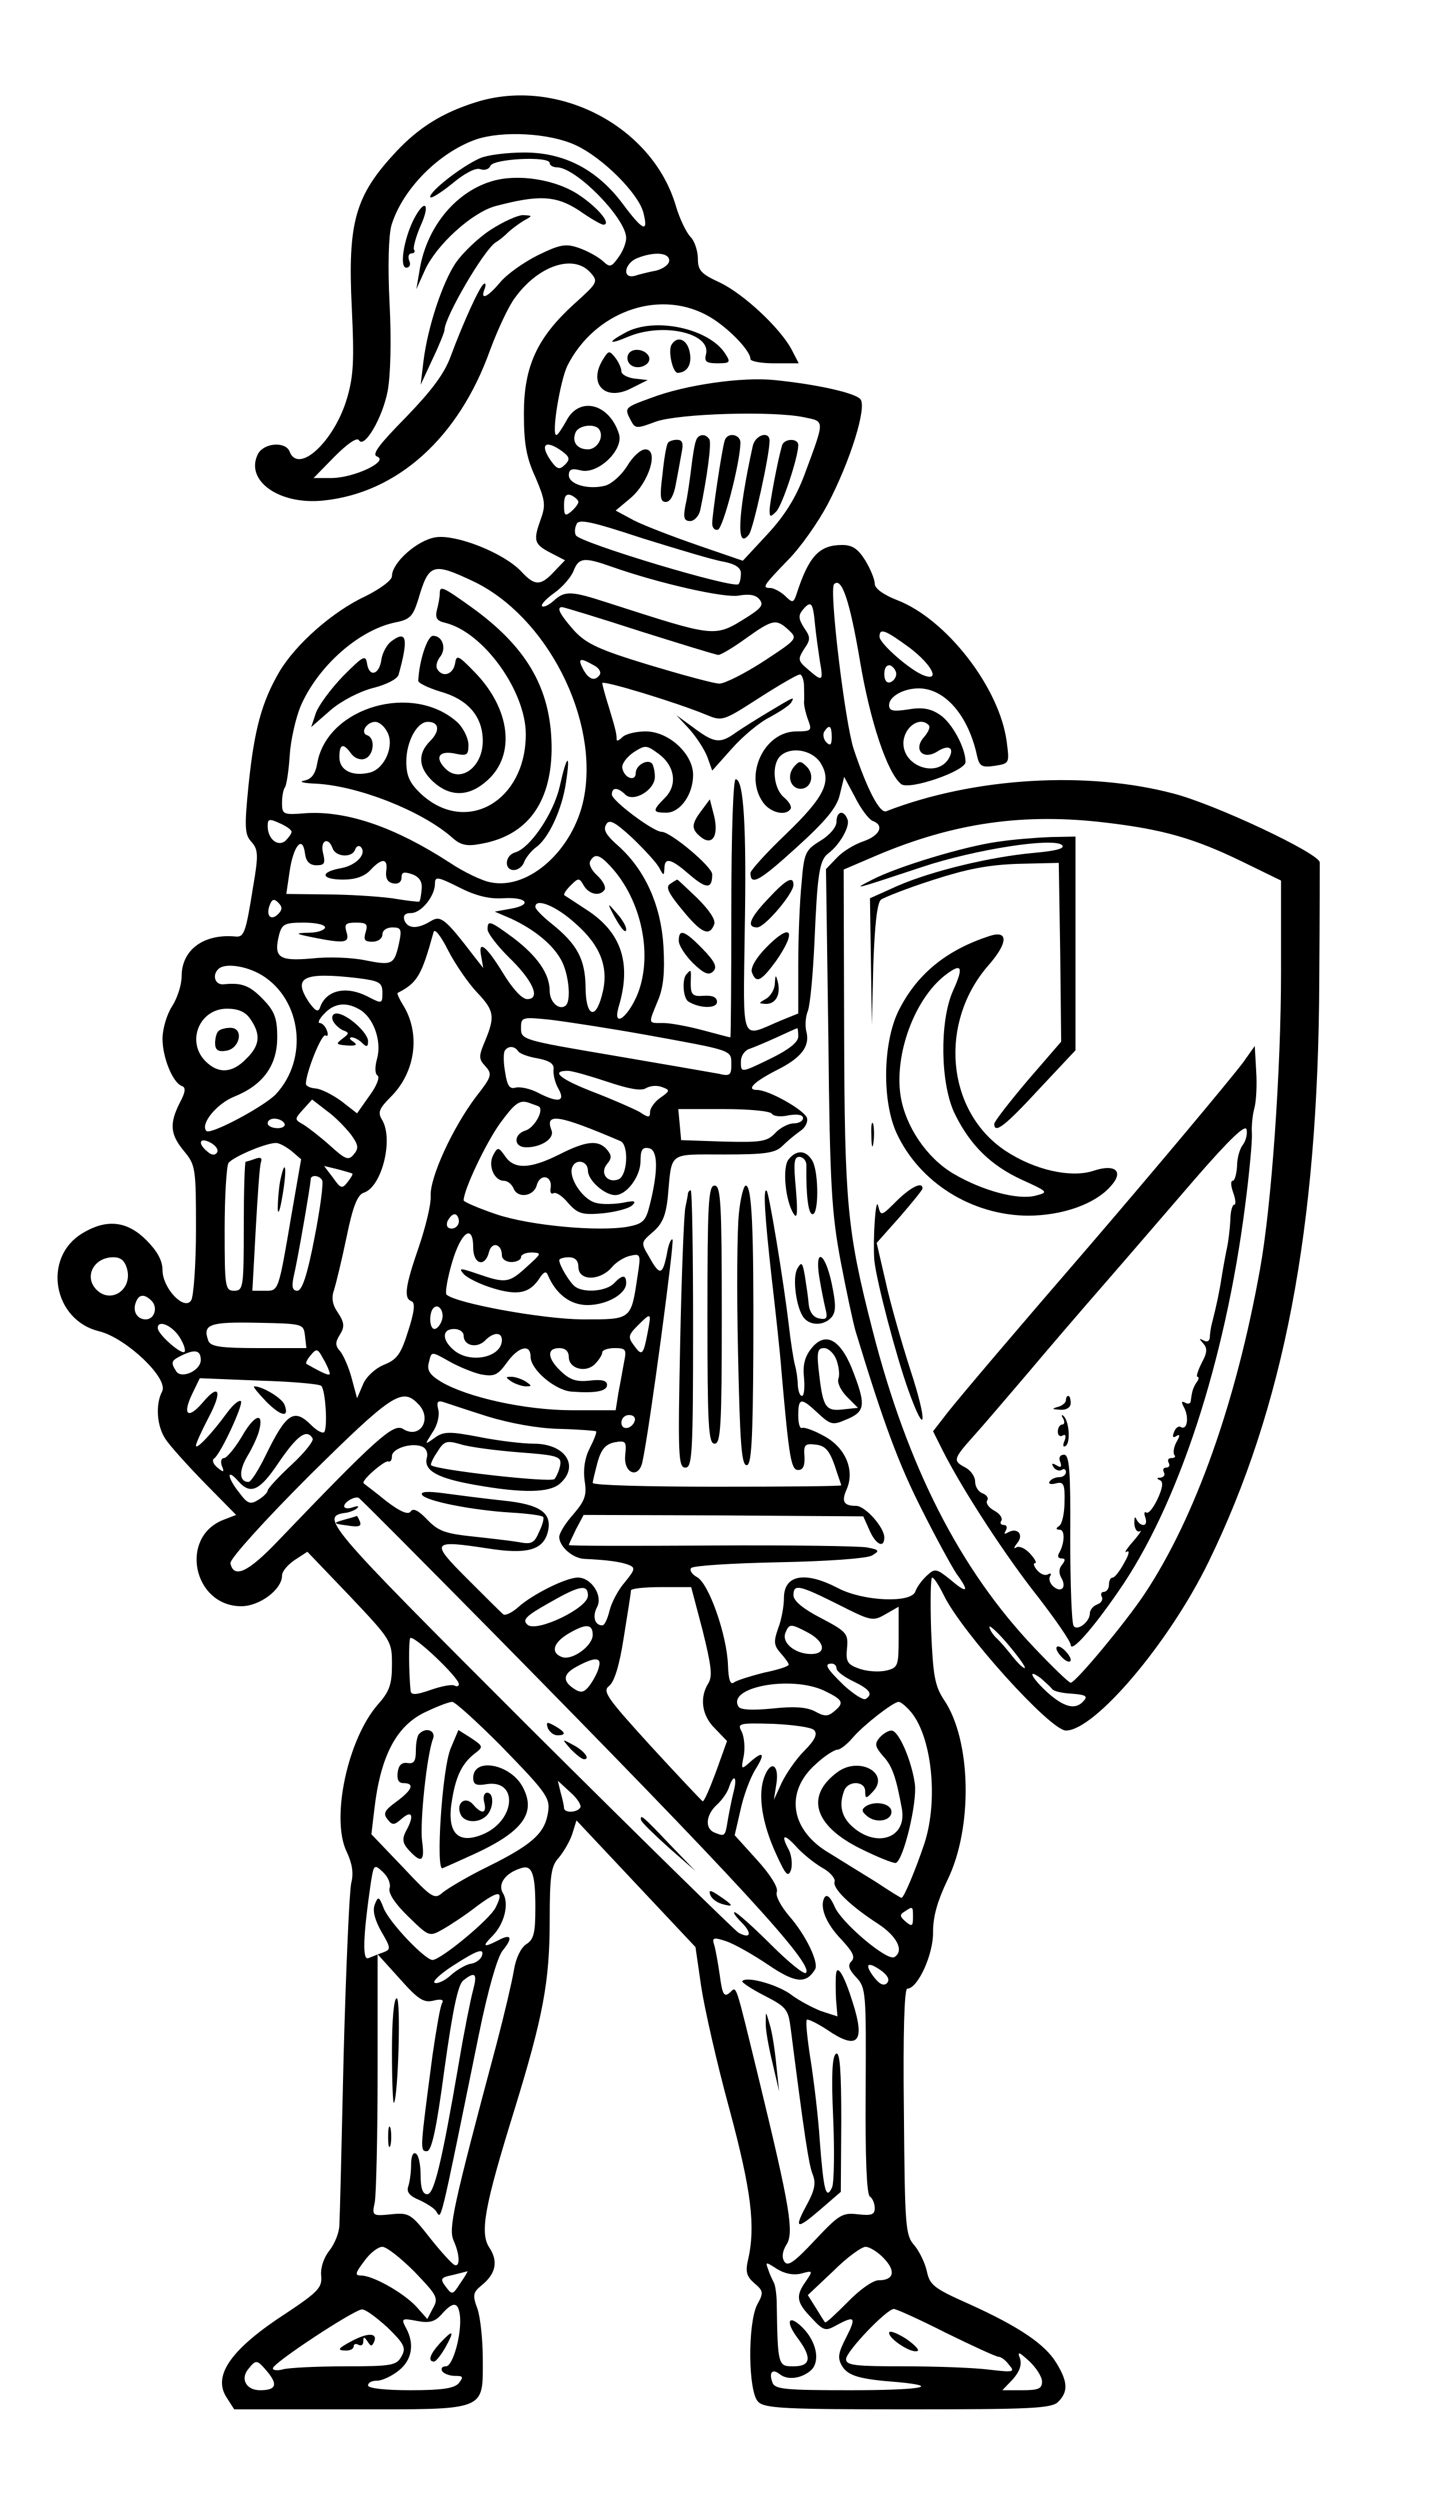 <?xml version="1.0" standalone="no"?>
<!DOCTYPE svg PUBLIC "-//W3C//DTD SVG 20010904//EN"
 "http://www.w3.org/TR/2001/REC-SVG-20010904/DTD/svg10.dtd">
<svg version="1.0" xmlns="http://www.w3.org/2000/svg"
 width="300pt" height="523pt" viewBox="0 0 300 523"
 preserveAspectRatio="xMidYMid meet">
<g transform="translate(0,523) scale(0.1,-0.1)"
fill="#000000" stroke="none">
<path d="M995 5016 c-70 -22 -119 -53 -166 -103 -86 -92 -102 -147 -93 -328 5
-106 4 -141 -10 -188 -26 -89 -101 -160 -120 -112 -8 22 -53 19 -66 -4 -29
-56 44 -108 137 -98 155 16 283 132 348 314 16 43 39 93 53 111 49 67 122 91
157 52 17 -19 16 -21 -34 -66 -77 -70 -105 -130 -105 -229 0 -62 5 -92 24
-133 20 -47 22 -58 12 -86 -17 -47 -15 -54 19 -72 l31 -16 -23 -24 c-28 -30
-40 -30 -68 0 -36 39 -137 79 -180 72 -38 -6 -91 -53 -91 -81 0 -9 -25 -27
-55 -42 -69 -32 -147 -101 -181 -159 -36 -62 -52 -119 -64 -236 -9 -89 -8
-104 6 -119 14 -16 15 -27 4 -91 -16 -100 -19 -109 -38 -107 -66 6 -112 -28
-112 -83 0 -18 -9 -46 -20 -63 -11 -17 -20 -47 -20 -68 0 -40 22 -93 41 -99 8
-3 7 -13 -5 -35 -22 -44 -20 -66 9 -101 24 -29 25 -35 25 -163 0 -74 -5 -141
-10 -149 -14 -23 -60 25 -60 63 0 20 -11 40 -34 63 -40 40 -83 45 -134 14 -84
-51 -61 -182 36 -205 56 -14 146 -99 131 -126 -14 -27 -11 -72 7 -99 9 -14 46
-55 82 -92 l66 -67 -26 -10 c-94 -36 -64 -181 37 -181 38 0 85 35 85 64 0 9
12 23 27 33 l26 17 89 -93 c87 -92 88 -94 88 -143 0 -41 -5 -56 -29 -83 -64
-73 -99 -239 -66 -308 12 -25 15 -46 10 -65 -4 -15 -11 -175 -16 -357 -4 -181
-8 -343 -9 -359 0 -16 -10 -40 -21 -54 -12 -15 -19 -37 -17 -53 2 -24 -6 -33
-72 -77 -116 -75 -156 -131 -126 -177 l16 -25 244 0 c288 0 276 -5 276 107 0
38 -5 85 -11 103 -11 29 -9 35 8 49 30 24 36 50 17 79 -21 31 -10 88 52 288
60 195 74 268 74 397 0 94 3 114 19 131 10 12 23 34 28 49 l9 29 124 -132 125
-133 12 -83 c7 -46 33 -161 59 -256 46 -171 55 -246 39 -315 -6 -25 -3 -35 13
-49 19 -16 20 -20 6 -45 -20 -40 -19 -182 2 -203 13 -14 56 -16 314 -16 258 0
301 2 314 16 21 21 20 42 -4 81 -24 40 -80 77 -184 124 -72 32 -81 39 -87 68
-4 18 -16 42 -26 54 -19 21 -20 39 -22 280 -2 165 1 257 7 257 22 0 55 72 54
119 0 32 9 64 30 108 54 110 50 293 -7 377 -19 29 -23 49 -27 145 -2 61 -1
111 2 111 4 0 14 -16 24 -36 36 -76 223 -284 256 -284 60 0 215 182 298 352
158 324 230 698 232 1218 1 129 1 240 1 246 -1 19 -220 122 -306 144 -181 48
-418 34 -601 -37 -13 -5 -39 43 -68 130 -18 54 -52 335 -41 345 16 16 33 -36
54 -160 21 -126 57 -234 86 -258 16 -14 135 27 135 46 0 30 -29 83 -54 99 -19
13 -37 16 -66 11 -32 -5 -40 -3 -40 9 0 18 30 35 62 35 55 0 104 -57 122 -141
5 -22 10 -25 37 -21 31 5 31 5 25 51 -15 113 -127 257 -230 296 -28 11 -46 24
-46 34 0 9 -9 31 -20 49 -15 24 -27 32 -48 32 -48 0 -70 -23 -96 -104 -6 -17
-8 -18 -24 -2 -10 9 -24 16 -30 16 -19 0 -15 5 36 58 27 27 64 80 84 118 47
90 82 202 68 219 -11 13 -90 31 -180 40 -67 7 -186 -10 -257 -37 -58 -21 -57
-21 -43 -48 9 -17 12 -17 52 -2 48 17 246 23 311 9 43 -9 43 -4 0 -120 -18
-48 -41 -85 -77 -124 l-52 -56 -93 32 c-52 18 -112 41 -134 52 l-39 21 31 26
c39 33 60 102 31 102 -10 0 -27 -16 -38 -35 -12 -19 -32 -37 -46 -41 -36 -9
-76 3 -76 22 0 12 6 15 25 10 36 -9 90 43 80 76 -20 64 -83 80 -110 28 -9 -16
-18 -30 -21 -30 -11 0 8 114 23 145 56 111 187 160 289 107 40 -20 94 -74 94
-93 0 -5 23 -9 50 -9 l51 0 -15 29 c-24 45 -100 116 -150 140 -39 18 -46 25
-46 50 0 16 -7 37 -15 45 -9 9 -23 38 -31 65 -49 168 -249 271 -419 217z m210
-90 c56 -26 131 -101 141 -141 11 -43 -1 -38 -42 17 -54 73 -123 109 -207 109
-35 0 -77 -5 -93 -12 -38 -17 -104 -68 -104 -81 0 -5 20 7 45 27 27 23 51 35
60 31 9 -3 18 0 21 7 5 15 124 21 124 6 0 -5 7 -9 15 -9 40 0 145 -107 145
-148 0 -10 -7 -28 -16 -40 -15 -21 -18 -22 -33 -8 -10 9 -32 21 -49 27 -28 10
-40 8 -87 -15 -30 -15 -65 -40 -79 -57 -27 -32 -42 -38 -32 -13 3 8 2 13 -2
10 -9 -6 -43 -81 -69 -151 -13 -36 -39 -71 -93 -127 -58 -59 -73 -79 -61 -83
25 -10 -47 -44 -94 -45 l-39 0 44 45 c27 27 47 41 51 34 11 -18 49 46 60 103
6 31 8 106 4 183 -4 79 -2 143 4 164 23 75 98 151 176 179 55 19 155 14 210
-12z m195 -241 c0 -8 -12 -17 -27 -21 -16 -3 -36 -8 -45 -11 -27 -7 -22 26 5
37 35 14 67 12 67 -5z m-146 -354 c10 -16 -5 -41 -24 -41 -23 0 -34 16 -26 35
6 16 42 20 50 6z m-78 -45 c16 -12 17 -17 6 -28 -11 -11 -16 -10 -28 6 -26 36
-14 48 22 22z m34 -106 c0 -4 -7 -13 -15 -20 -13 -11 -15 -8 -15 13 0 19 4 25
15 21 8 -4 15 -10 15 -14z m304 -125 c25 -5 36 -13 36 -24 0 -10 -2 -20 -5
-23 -11 -10 -330 86 -340 102 -3 4 -3 15 1 23 4 12 29 7 138 -29 74 -23 150
-46 170 -49z m-233 -11 c100 -35 234 -65 264 -60 22 4 36 2 44 -8 9 -11 4 -18
-26 -37 -69 -43 -64 -43 -291 30 -77 25 -90 26 -114 4 -10 -9 -21 -14 -24 -11
-3 3 9 16 26 28 17 12 35 33 40 46 11 28 22 29 81 8z m-293 -29 c156 -73 267
-291 233 -457 -22 -106 -114 -189 -193 -174 -19 3 -58 22 -88 42 -114 74 -214
108 -299 103 -49 -4 -51 -3 -51 22 0 14 3 28 6 32 3 3 8 33 10 66 2 33 13 80
23 104 36 83 121 159 198 175 31 6 37 13 48 48 22 75 30 78 113 39z m717 -91
c2 -21 7 -55 10 -76 8 -44 6 -45 -25 -18 -21 18 -21 21 -8 42 14 20 14 25 0
45 -12 19 -12 26 -2 38 17 20 21 14 25 -31z m-367 -14 c86 -27 160 -50 165
-50 5 0 32 16 58 35 56 40 63 41 89 17 19 -18 18 -19 -52 -65 -40 -26 -82 -47
-93 -47 -11 0 -77 18 -147 39 -105 32 -131 44 -157 72 -29 33 -38 49 -25 49 3
0 76 -22 162 -50z m565 -35 c46 -35 65 -71 30 -58 -28 10 -93 67 -93 81 0 19
11 15 63 -23z m-662 -36 c11 -5 17 -14 14 -20 -10 -15 -23 -11 -35 11 -12 23
-7 25 21 9z m634 -19 c0 -7 -6 -15 -12 -17 -8 -3 -13 4 -13 17 0 13 5 20 13
18 6 -3 12 -11 12 -18z m-193 -22 c0 -13 1 -29 0 -37 0 -8 4 -25 9 -38 8 -21
6 -23 -25 -23 -67 0 -110 -91 -70 -148 15 -22 48 -30 58 -14 3 5 -4 16 -15 25
-21 19 -25 67 -7 85 21 21 66 14 84 -13 25 -39 10 -71 -72 -150 -41 -39 -74
-76 -74 -81 0 -28 19 -17 95 52 63 57 86 85 92 112 l9 37 23 -43 c12 -24 28
-45 36 -49 26 -9 16 -31 -19 -43 -18 -6 -43 -21 -55 -34 l-23 -24 5 -354 c3
-310 7 -367 26 -468 12 -63 26 -128 31 -145 58 -191 90 -277 137 -370 30 -60
64 -122 74 -137 28 -38 23 -43 -12 -13 -30 24 -33 25 -50 9 -10 -9 -21 -24
-24 -33 -8 -25 -109 -21 -162 7 -69 36 -113 28 -113 -21 0 -17 -5 -45 -12 -63
-10 -28 -9 -36 5 -52 9 -10 17 -21 17 -24 0 -4 -23 -11 -52 -17 -28 -7 -56
-16 -62 -20 -8 -7 -12 5 -13 35 -2 63 -40 172 -65 185 -11 6 -16 15 -12 19 5
5 88 10 184 12 103 2 183 8 194 14 17 10 16 12 -10 17 -16 3 -163 5 -327 4
-163 -1 -297 -1 -297 1 0 2 7 16 15 33 l16 30 292 -1 293 -2 13 -29 c13 -30
31 -39 31 -15 0 21 -40 66 -59 66 -26 0 -31 9 -20 34 18 40 -2 88 -47 112 -21
12 -42 19 -46 17 -5 -2 -8 10 -8 26 0 38 6 38 41 5 26 -24 31 -26 58 -14 40
16 43 29 18 95 -26 72 -59 92 -89 55 -14 -17 -19 -35 -16 -62 2 -21 0 -38 -4
-38 -5 0 -8 10 -9 23 0 12 -3 31 -6 42 -3 11 -9 49 -13 85 -11 92 -41 274 -46
279 -8 8 -4 -53 10 -179 8 -69 18 -159 21 -200 16 -182 20 -205 35 -205 10 0
14 9 13 28 -2 25 1 28 24 25 19 -2 28 -12 39 -43 7 -22 14 -41 14 -42 0 -2
-117 -3 -260 -3 -143 0 -260 3 -260 8 0 4 5 23 10 43 8 28 17 38 36 42 23 4
25 2 22 -27 -4 -38 28 -51 36 -14 15 69 67 460 63 465 -3 3 -9 -11 -12 -31 -9
-44 -15 -45 -37 -5 -18 30 -17 30 8 52 20 17 27 35 31 72 9 97 -1 90 117 90
87 0 108 3 123 18 10 10 27 24 37 31 11 7 17 20 14 28 -7 17 -80 58 -104 58
-24 0 -7 17 42 42 50 25 69 49 61 80 -3 11 -2 31 3 43 5 13 11 79 14 147 6
139 10 169 29 183 24 18 46 57 40 71 -8 21 -23 17 -23 -5 0 -11 -14 -28 -34
-40 -31 -19 -34 -25 -39 -88 -4 -38 -7 -114 -7 -170 l0 -103 -37 -15 c-85 -36
-78 -53 -75 187 4 218 -2 318 -19 318 -5 0 -9 -111 -9 -270 0 -148 -1 -270 -2
-270 -2 0 -28 7 -58 15 -30 8 -67 15 -82 15 -33 0 -32 -3 -12 46 12 28 15 59
12 114 -5 87 -39 161 -95 211 -24 21 -32 33 -25 44 6 12 17 7 54 -27 25 -24
51 -52 57 -63 9 -17 10 -18 11 -2 0 25 14 21 53 -13 35 -30 47 -30 47 1 0 16
-87 89 -106 89 -17 0 -104 65 -104 78 0 15 12 16 28 0 17 -17 62 9 62 37 0 12
-3 24 -6 28 -10 10 -34 -4 -34 -20 0 -19 -24 -11 -28 10 -2 9 9 23 23 33 25
16 27 16 53 -3 34 -25 40 -65 13 -92 -27 -27 -26 -31 3 -31 29 0 56 38 56 79
0 44 -51 91 -99 91 -20 0 -42 -5 -49 -12 -7 -7 -12 -9 -12 -5 0 12 -2 21 -16
67 -8 25 -14 48 -14 51 0 7 157 -41 217 -66 34 -14 35 -14 111 35 42 27 80 49
85 49 4 1 8 -9 9 -21z m261 -85 c4 -3 -1 -15 -10 -25 -23 -26 -2 -49 28 -30
25 16 37 7 23 -16 -25 -39 -94 -15 -94 33 0 33 34 58 53 38z m-203 -25 c0 -16
-3 -19 -11 -11 -6 6 -8 16 -5 22 11 17 16 13 16 -11z m-1130 -198 c0 -4 -6
-12 -13 -19 -16 -13 -37 4 -37 31 0 15 3 16 25 6 14 -6 25 -14 25 -18z m1705
19 c117 -14 182 -32 283 -81 l82 -40 0 -192 c0 -204 -20 -490 -44 -621 -50
-279 -136 -521 -242 -680 -40 -60 -144 -185 -154 -185 -4 0 -38 33 -76 73
-156 164 -266 380 -339 666 -53 207 -58 263 -59 624 l-1 338 70 30 c161 68
307 89 480 68z m-1653 -89 c17 0 19 4 14 25 -7 27 11 36 20 10 7 -18 41 -20
47 -2 2 6 7 9 11 6 15 -14 -8 -39 -40 -45 -46 -8 -43 -24 4 -24 26 0 45 7 57
20 24 26 37 25 33 -2 -2 -15 3 -24 15 -26 10 -2 17 3 17 12 0 12 5 13 23 7 15
-6 21 -16 19 -32 -1 -12 -3 -24 -5 -25 -1 -1 -27 2 -57 7 -30 4 -92 8 -138 8
l-83 1 7 48 c8 53 27 76 32 37 2 -17 10 -25 24 -25z m615 -2 c67 -72 90 -191
55 -272 -21 -47 -50 -66 -38 -23 28 92 6 157 -67 204 -23 15 -44 29 -46 30 -3
2 3 11 13 21 16 16 18 16 27 0 11 -19 34 -24 44 -9 3 6 -4 19 -16 30 -12 11
-18 24 -14 30 9 16 19 14 42 -11z m-224 -67 c50 3 62 -14 15 -22 l-33 -6 35
-15 c49 -23 88 -55 105 -88 15 -29 20 -82 9 -93 -13 -12 -34 6 -34 30 0 36
-26 73 -76 111 -49 36 -54 38 -54 18 0 -8 20 -34 44 -58 51 -49 68 -88 39 -88
-11 0 -31 22 -51 55 -35 57 -53 71 -45 33 l4 -23 -18 23 c-62 81 -71 88 -92
75 -28 -17 -48 -16 -55 2 -3 10 1 15 14 15 21 0 50 35 50 62 0 15 6 14 50 -8
35 -18 64 -25 93 -23z m-471 -33 c-15 -15 -26 -4 -18 18 5 13 9 15 18 6 9 -9
9 -15 0 -24z m621 -19 c55 -48 72 -95 56 -152 -14 -53 -34 -42 -34 20 -1 57
-18 88 -70 130 -19 15 -35 31 -35 36 0 19 42 3 83 -34z m-523 -9 c0 -5 -15
-11 -32 -11 -32 -1 -32 -2 7 -10 66 -13 77 -12 70 11 -5 17 -2 20 20 20 22 0
25 -3 20 -20 -5 -16 -2 -20 14 -20 12 0 21 7 21 15 0 9 9 15 21 15 18 0 20 -4
14 -32 -10 -46 -14 -48 -70 -37 -27 6 -78 8 -113 4 -69 -6 -80 2 -68 50 6 22
12 25 51 25 25 0 45 -4 45 -10z m318 -136 c36 -38 38 -50 17 -101 -14 -33 -14
-38 1 -54 14 -16 13 -21 -20 -63 -49 -65 -97 -169 -95 -208 1 -18 -11 -66 -25
-107 -28 -81 -32 -107 -15 -113 8 -3 6 -22 -7 -62 -15 -48 -23 -60 -51 -71
-19 -8 -38 -26 -44 -42 l-12 -28 -11 41 c-6 23 -17 48 -24 57 -11 12 -11 19
-1 35 10 16 10 25 -4 46 -12 17 -14 32 -8 48 4 13 16 62 26 110 13 64 23 89
36 93 38 12 63 113 38 153 -9 15 -6 23 19 48 52 52 62 133 25 192 -8 13 -13
24 -11 25 41 21 50 36 75 127 2 9 15 -7 31 -39 15 -29 42 -68 60 -87z m-450
36 c83 -51 98 -175 29 -249 -25 -26 -136 -85 -145 -77 -14 14 21 57 58 72 60
24 90 65 90 124 0 39 -5 54 -29 79 -28 29 -44 36 -83 32 -18 -2 -25 19 -11 32
13 13 58 7 91 -13z m200 -6 c46 -6 52 -9 52 -31 0 -23 -1 -23 -30 -8 -46 24
-89 14 -101 -24 -4 -9 -10 -5 -23 13 -34 52 -12 63 102 50z m3 -65 c30 -16 48
-66 38 -103 -5 -18 -5 -32 1 -36 5 -3 -2 -22 -17 -42 l-26 -37 -32 25 c-19 14
-43 26 -54 27 -12 1 -21 5 -21 10 0 23 33 106 41 101 5 -3 6 2 3 10 -3 9 -10
16 -15 16 -5 0 -1 9 9 19 20 22 45 26 73 10z m-227 -21 c22 -32 20 -55 -9 -83
-29 -30 -58 -32 -85 -5 -41 41 -13 110 45 110 24 0 39 -7 49 -22z m829 -33
c181 -33 177 -31 177 -62 0 -22 -3 -25 -27 -19 -16 3 -115 20 -220 38 -189 32
-193 33 -193 57 0 23 1 24 60 18 34 -4 125 -18 203 -32z m317 -3 c0 -12 -19
-27 -55 -45 -66 -32 -65 -32 -65 -7 0 11 8 23 18 26 9 3 35 14 57 24 22 10 41
19 43 19 1 1 2 -7 2 -17z m-586 -31 c3 -5 22 -12 41 -15 26 -5 35 -12 33 -24
-1 -9 3 -27 10 -39 16 -28 0 -31 -44 -8 -16 8 -36 12 -45 10 -12 -4 -18 3 -22
31 -4 21 -4 41 -1 46 7 11 21 10 28 -1z m187 -64 c45 -15 71 -20 81 -13 9 5
23 6 33 2 17 -6 17 -8 -3 -22 -12 -8 -22 -22 -22 -30 0 -12 -3 -13 -22 0 -13
7 -56 26 -95 41 -70 27 -93 45 -55 45 9 0 47 -11 83 -23z m-537 -110 c16 -22
17 -29 6 -42 -11 -13 -17 -11 -50 19 -20 18 -46 38 -56 44 -18 10 -18 11 0 31
l19 21 31 -24 c17 -12 39 -35 50 -49z m394 58 c10 -9 -11 -45 -29 -50 -25 -8
-25 -35 2 -35 31 0 59 18 53 35 -15 38 13 34 144 -22 18 -8 15 -72 -4 -80 -23
-9 -40 13 -24 32 10 12 10 18 0 30 -18 21 -43 19 -100 -10 -60 -30 -94 -32
-113 -4 -14 20 -16 20 -25 3 -12 -22 2 -54 22 -54 8 0 16 -7 20 -15 8 -23 43
-18 49 6 7 25 33 20 29 -6 -2 -9 1 -14 6 -11 5 3 19 -6 31 -21 20 -22 29 -25
73 -21 27 3 54 10 61 17 9 9 4 10 -20 5 -18 -3 -44 -4 -57 0 -27 7 -57 52 -49
74 7 19 33 14 33 -7 0 -20 35 -51 57 -51 24 0 53 39 53 71 0 24 4 30 18 27 19
-4 19 -49 1 -120 -8 -32 -14 -38 -45 -44 -61 -11 -205 2 -276 26 -38 13 -68
26 -68 29 0 22 46 119 76 161 30 41 40 49 58 44 11 -4 23 -8 24 -9z m487 -15
c3 -5 19 -7 35 -3 19 3 30 1 30 -6 0 -6 -9 -11 -20 -11 -10 0 -28 -9 -38 -20
-17 -18 -29 -20 -108 -18 l-89 3 -3 33 -3 32 95 0 c52 0 98 -4 101 -10z
m-1020 -20 c3 -5 -3 -10 -14 -10 -12 0 -21 5 -21 10 0 6 6 10 14 10 8 0 18 -4
21 -10z m-141 -61 c-4 -6 -11 -6 -20 2 -21 17 -17 31 6 19 11 -6 18 -15 14
-21z m155 4 l21 -18 -20 -115 c-28 -165 -27 -160 -56 -160 l-26 0 7 128 c4 70
8 133 11 141 3 9 -1 11 -12 7 -8 -3 -18 -6 -20 -6 -2 0 -4 -61 -4 -135 0 -128
-1 -135 -20 -135 -19 0 -20 7 -20 128 0 70 4 133 8 139 8 12 75 41 98 42 7 1
21 -7 33 -16z m128 -48 c2 -1 -3 -9 -10 -18 -11 -14 -14 -14 -30 9 l-19 25 29
-7 c15 -4 29 -8 30 -9z m-63 -14 c3 -5 -4 -59 -16 -120 -15 -78 -26 -111 -36
-111 -10 0 -12 8 -8 28 9 37 36 195 36 205 0 10 18 9 24 -2z m286 -86 c0 -8
-7 -15 -15 -15 -9 0 -12 6 -9 15 4 8 10 15 15 15 5 0 9 -7 9 -15z m30 -55 c0
-35 25 -42 33 -9 6 23 27 17 27 -7 0 -8 9 -14 20 -14 11 0 20 5 20 10 0 6 10
10 23 10 21 -1 20 -2 -11 -30 -37 -34 -44 -35 -102 -15 -38 13 -41 13 -30 0 7
-8 35 -22 62 -30 53 -16 77 -10 98 23 8 12 13 13 16 5 17 -40 47 -63 83 -63
40 0 81 23 81 46 0 18 -8 18 -26 -1 -16 -16 -61 -20 -80 -7 -11 7 -34 45 -34
56 0 3 9 6 20 6 13 0 20 -7 20 -20 0 -30 45 -30 70 -1 8 10 25 21 38 24 22 5
23 4 16 -41 -14 -94 -12 -92 -116 -92 -86 1 -265 34 -284 52 -3 4 2 34 12 68
19 64 44 81 44 30z m-724 -45 c11 -43 -34 -73 -64 -43 -27 27 -6 68 35 68 16
0 24 -7 29 -25z m51 -66 c14 -14 6 -39 -12 -39 -18 0 -28 17 -21 35 6 18 18
19 33 4z m607 -42 c-3 -9 -10 -17 -15 -17 -11 0 -12 34 -2 44 11 11 24 -9 17
-27z m431 -24 c-9 -48 -12 -51 -29 -27 -12 16 -12 21 7 40 30 30 30 29 22 -13z
m-717 -7 l3 -26 -99 0 c-80 0 -101 3 -106 15 -13 35 2 40 102 38 96 -2 97 -2
100 -27z m-263 -2 c9 -14 14 -28 11 -32 -7 -6 -56 37 -56 50 0 18 29 6 45 -18z
m595 2 c0 -21 27 -27 44 -11 18 19 36 19 36 2 0 -37 -68 -51 -102 -20 -24 21
-23 43 2 43 11 0 20 -6 20 -14z m-550 -51 c0 -22 -40 -40 -51 -24 -13 20 -11
23 14 35 26 12 37 9 37 -11z m270 -28 c0 -6 -12 -1 -49 20 -2 2 2 10 9 18 12
15 15 14 26 -7 8 -13 13 -26 14 -31z m420 35 c0 -27 51 -70 85 -73 52 -4 75 1
75 14 0 9 -11 12 -36 9 -27 -3 -41 1 -60 19 -29 27 -31 49 -4 49 13 0 20 -7
20 -19 0 -24 36 -34 55 -14 8 8 15 19 15 24 0 5 12 9 26 9 23 0 25 -3 20 -27
-3 -16 -8 -45 -12 -65 l-6 -38 -91 0 c-98 0 -220 27 -275 60 -23 14 -29 24
-25 39 6 25 4 25 45 2 18 -10 47 -22 64 -26 28 -5 35 -2 54 24 24 34 50 41 50
13z m640 -7 c5 -14 7 -31 4 -39 -3 -8 5 -25 18 -38 l23 -23 -29 -3 c-38 -5
-44 3 -52 71 -6 49 -4 57 10 57 9 0 21 -11 26 -25z m-1078 -54 c9 -8 14 -89 6
-97 -4 -3 -16 4 -27 15 -36 36 -52 25 -95 -63 -15 -31 -31 -56 -36 -56 -19 0
-21 22 -3 53 11 18 22 42 25 54 11 41 -10 34 -36 -12 -15 -25 -32 -45 -37 -45
-6 0 -8 -7 -5 -16 6 -14 4 -15 -9 -4 -9 7 -12 16 -7 19 14 10 62 114 56 120
-4 3 -16 -7 -28 -23 -32 -44 -66 -80 -66 -70 0 5 12 31 26 58 30 56 23 74 -12
32 -31 -36 -43 -26 -22 18 l16 33 124 -5 c68 -2 126 -7 130 -11z m202 -37 c32
-31 5 -76 -31 -53 -20 12 -55 -19 -262 -235 -62 -65 -92 -79 -99 -46 -1 9 69
87 165 183 172 170 194 185 227 151z m146 -27 c46 -14 104 -25 150 -26 41 -1
76 -4 77 -5 2 -2 -4 -17 -13 -35 -11 -21 -14 -45 -11 -68 5 -30 1 -42 -23 -70
-17 -19 -30 -40 -30 -48 0 -20 28 -45 53 -46 46 -2 75 -6 91 -12 16 -6 15 -10
-7 -37 -14 -16 -28 -43 -32 -60 -4 -16 -10 -30 -15 -30 -16 0 -21 19 -11 38
13 24 -12 62 -40 62 -25 0 -97 -36 -126 -63 -13 -11 -26 -17 -30 -14 -5 4 -39
38 -76 75 -77 77 -75 81 43 63 82 -13 116 -4 126 34 10 40 -15 58 -93 66 -38
4 -92 11 -122 15 -36 5 -52 4 -48 -3 8 -13 104 -32 185 -37 35 -2 66 -6 68 -9
3 -2 -1 -17 -8 -31 -10 -24 -16 -27 -42 -22 -17 3 -61 8 -98 12 -56 6 -71 11
-94 35 -19 20 -30 25 -35 17 -5 -7 -21 -1 -51 22 -23 19 -45 35 -47 37 -7 5
43 48 51 46 5 -2 8 3 8 11 0 16 41 29 63 20 8 -3 13 -13 10 -23 -7 -27 21 -43
100 -57 101 -18 157 -17 179 3 41 37 10 83 -55 83 -23 0 -74 6 -114 14 -63 12
-75 12 -94 -2 -21 -15 -21 -15 -4 12 10 14 15 35 12 47 -4 16 -2 20 11 16 9
-3 51 -17 92 -30z m308 -9 c-6 -18 -28 -21 -28 -4 0 9 7 16 16 16 9 0 14 -5
12 -12z m-674 -37 c3 -5 -17 -30 -44 -55 -28 -26 -50 -50 -50 -54 0 -4 -9 -13
-19 -19 -17 -11 -23 -9 -40 14 -26 32 -28 54 -2 24 25 -28 44 -20 83 38 40 59
60 73 72 52z m431 -29 c83 -6 90 -9 87 -27 -2 -11 -8 -24 -12 -29 -8 -8 -248
19 -258 29 -2 2 4 15 13 28 14 23 20 24 48 16 18 -6 73 -13 122 -17z m-49
-382 c509 -517 668 -690 650 -707 -4 -4 -37 23 -74 60 -37 37 -71 67 -75 67
-4 0 2 -9 14 -21 23 -23 20 -36 -6 -22 -8 5 -206 199 -439 431 -433 433 -439
440 -379 448 8 2 18 6 21 10 4 4 -1 4 -10 1 -10 -4 -18 -2 -18 2 0 9 21 21 30
18 3 -1 131 -130 286 -287z m194 82 c0 -26 -107 -77 -126 -61 -12 10 -5 18 43
45 66 38 83 41 83 16z m240 -73 c18 -73 21 -95 12 -110 -19 -30 -14 -68 14
-95 l25 -26 -23 -64 c-13 -35 -25 -63 -28 -62 -3 2 -52 54 -109 116 -91 100
-101 114 -87 125 11 8 22 43 31 102 8 50 15 93 15 98 0 4 28 7 63 7 l63 0 24
-91z m283 55 c69 -35 73 -36 99 -21 l28 16 0 -64 c0 -61 -1 -64 -28 -70 -16
-3 -41 -1 -56 5 -23 8 -27 15 -24 42 3 31 -1 35 -54 63 -37 19 -58 36 -58 48
0 24 11 22 93 -19z m-513 -64 c0 -23 -44 -55 -65 -46 -23 9 -18 29 13 48 37
22 52 22 52 -2z m450 5 c36 -19 40 -45 7 -45 -33 0 -62 23 -54 44 8 20 11 20
47 1z m454 -74 c-2 -2 -13 8 -25 23 -11 14 -27 33 -35 40 -8 8 -14 18 -14 23
0 4 18 -12 39 -37 21 -25 37 -47 35 -49z m-1184 -34 c0 -4 -4 -6 -9 -3 -5 3
-27 -1 -50 -9 -31 -11 -41 -11 -42 -2 -4 40 -4 103 -1 110 5 10 102 -82 102
-96z m293 36 c-2 -10 -11 -27 -19 -38 -11 -15 -18 -17 -31 -9 -27 17 -26 32 4
48 37 20 52 20 46 -1z m497 -3 c0 -6 16 -18 35 -27 35 -17 42 -27 26 -37 -5
-3 -25 10 -45 28 -37 36 -43 46 -26 46 6 0 10 -5 10 -10z m451 -43 c3 -5 22
-9 42 -10 27 -2 33 -5 25 -14 -17 -21 -41 -15 -76 16 -34 31 -45 53 -14 30 9
-8 20 -18 23 -22z m-476 -4 c39 -19 42 -25 20 -43 -13 -11 -20 -11 -40 0 -17
9 -44 11 -89 6 -42 -4 -67 -3 -71 4 -25 41 111 66 180 33z m-679 -113 c103
-106 107 -112 99 -149 -8 -38 -36 -62 -125 -106 -41 -20 -83 -45 -94 -54 -17
-15 -22 -12 -83 53 l-66 69 6 51 c13 114 47 178 110 206 23 11 47 20 53 20 6
0 51 -41 100 -90z m857 72 c46 -50 61 -186 31 -278 -18 -54 -43 -114 -48 -114
-2 0 -26 15 -53 33 -28 17 -71 44 -97 60 -83 48 -95 129 -29 187 18 17 39 30
45 30 6 0 20 11 32 25 22 26 85 75 96 75 4 0 14 -8 23 -18z m-200 -41 c8 -8 2
-21 -20 -43 -18 -18 -39 -49 -48 -68 l-16 -35 5 32 c7 41 -11 53 -25 16 -14
-37 -5 -97 25 -162 20 -44 25 -49 31 -32 3 11 1 29 -4 40 -18 33 -12 37 14 9
13 -15 38 -35 55 -45 17 -9 28 -23 26 -29 -5 -14 33 -51 92 -89 39 -26 54 -56
33 -69 -15 -9 -112 73 -125 106 -9 20 -16 26 -21 19 -11 -19 2 -54 36 -89 23
-25 29 -36 20 -45 -8 -8 -5 -17 10 -33 21 -22 21 -32 20 -238 -1 -139 2 -217
9 -221 5 -3 10 -14 10 -24 0 -14 -7 -16 -35 -13 -33 4 -40 -1 -90 -54 -43 -46
-57 -56 -64 -45 -6 9 -4 22 4 35 17 25 7 81 -56 341 -53 217 -47 200 -63 186
-11 -9 -15 -3 -20 36 -4 27 -9 56 -12 65 -5 15 -1 16 26 7 17 -6 56 -28 87
-49 56 -38 79 -41 98 -10 9 14 -19 72 -54 112 -17 20 -29 42 -26 50 4 9 -13
36 -41 67 l-47 52 12 52 c6 29 20 67 31 85 22 35 17 41 -12 15 -17 -15 -18
-15 -12 14 3 17 1 39 -4 50 -10 18 -7 19 65 17 42 -2 80 -7 86 -13z m-168
-128 c-4 -16 -9 -41 -12 -58 -6 -37 -6 -37 -27 -29 -22 8 -20 37 4 59 11 10
22 26 25 36 10 30 18 22 10 -8z m-321 -34 c-6 -11 -34 -12 -34 -1 0 4 -3 18
-7 32 l-6 25 26 -24 c15 -13 24 -28 21 -32z m-399 -169 c-3 -10 11 -32 39 -59
43 -42 44 -43 72 -27 16 9 48 30 71 48 47 35 58 34 40 -2 -12 -25 -114 -109
-132 -110 -16 0 -93 81 -103 110 -9 23 -11 24 -18 6 -5 -13 0 -32 14 -57 20
-34 20 -37 4 -43 -9 -3 -23 -9 -31 -12 -13 -6 -12 42 5 159 6 37 7 38 25 21
11 -10 17 -25 14 -34z m305 -40 c0 -53 -3 -67 -19 -77 -11 -7 -22 -29 -26 -55
-4 -24 -20 -92 -36 -153 -92 -344 -101 -387 -90 -412 13 -29 14 -56 2 -51 -5
2 -28 27 -51 56 -40 51 -44 54 -82 50 -39 -4 -40 -3 -34 25 3 16 6 140 6 274
l0 245 47 -52 c38 -43 50 -50 70 -45 16 4 22 2 18 -5 -4 -6 -12 -54 -20 -108
-26 -198 -27 -202 -12 -202 10 0 20 45 37 173 17 122 28 175 39 184 25 20 30
15 21 -19 -5 -18 -19 -87 -30 -153 -36 -210 -52 -275 -66 -275 -10 0 -14 13
-14 39 0 22 -4 43 -10 46 -6 4 -10 -6 -10 -24 0 -16 -3 -36 -6 -45 -4 -11 3
-20 23 -28 15 -7 31 -17 35 -23 12 -17 5 -47 90 370 19 93 38 159 49 174 23
28 19 37 -9 22 -31 -16 -34 -13 -12 9 25 25 36 68 22 90 -11 19 5 42 38 52 23
8 30 -11 30 -82z m790 -21 c0 -18 -2 -20 -15 -9 -13 11 -13 15 -3 21 18 12 18
12 18 -12z m-902 -81 c-3 -7 -13 -15 -24 -16 -10 -2 -29 -13 -41 -24 -12 -11
-27 -18 -33 -16 -7 2 10 18 36 35 54 35 68 39 62 21z m838 -32 c12 -10 16 -18
9 -25 -7 -6 -16 -1 -28 15 -20 27 -11 32 19 10z m-979 -628 c47 -49 51 -55 39
-76 l-12 -23 -24 27 c-28 29 -90 64 -115 64 -13 0 -12 5 7 30 12 17 29 30 38
30 9 0 39 -24 67 -52z m982 28 c26 -27 21 -46 -11 -46 -12 0 -40 -20 -65 -46
-25 -25 -45 -44 -47 -42 -1 1 -10 15 -19 30 l-17 27 53 50 c28 28 59 51 68 51
8 0 26 -11 38 -24z m-173 -32 c25 7 25 6 10 -16 -22 -31 -20 -44 12 -77 25
-27 29 -28 52 -15 39 21 42 17 20 -26 -17 -33 -18 -43 -8 -60 13 -20 36 -27
116 -33 96 -9 45 -17 -100 -17 -135 0 -157 2 -162 16 -8 22 0 30 16 17 17 -13
47 -8 66 10 18 19 10 59 -19 88 -29 29 -37 14 -11 -21 31 -41 29 -60 -8 -60
-32 0 -33 1 -35 130 0 19 -3 40 -6 45 -3 6 -9 18 -12 28 -6 16 -5 16 18 1 16
-10 34 -14 51 -10z m-713 -20 c-16 -25 -17 -25 -30 -8 -13 17 -11 20 14 25 15
4 29 7 31 8 1 0 -5 -11 -15 -25z m-1 -66 c5 -37 -14 -108 -29 -108 -8 0 -11
-4 -8 -10 3 -5 15 -10 27 -10 17 0 18 -2 8 -15 -9 -11 -35 -15 -101 -15 -53 0
-89 4 -89 10 0 6 8 10 19 10 10 0 30 9 45 21 28 22 34 56 15 90 -10 19 -8 20
23 14 26 -5 38 -2 52 14 24 27 34 26 38 -1z m-151 -27 c35 -34 39 -43 29 -60
-10 -19 -20 -21 -118 -21 -59 0 -117 -3 -129 -6 -13 -4 -23 -2 -22 2 0 11 169
122 186 123 7 1 31 -17 54 -38z m1168 -11 c55 -27 105 -50 110 -50 5 0 15 -7
22 -17 13 -15 10 -16 -41 -10 -30 4 -110 7 -177 7 -104 0 -123 2 -123 15 0 16
85 105 100 105 5 0 54 -22 109 -50z m201 -102 c0 -15 -8 -18 -42 -18 l-41 0
22 23 c14 16 19 30 15 43 -6 16 -3 15 19 -5 15 -14 27 -33 27 -43z m-1620 20
c22 -27 17 -38 -16 -38 -29 0 -42 24 -24 45 16 20 18 19 40 -7z"/>
<path d="M1026 4850 c-76 -24 -136 -99 -149 -190 l-6 -35 18 40 c24 53 99 121
148 134 91 24 126 22 174 -9 24 -17 47 -30 51 -30 18 0 -9 34 -49 61 -49 34
-132 47 -187 29z"/>
<path d="M866 4772 c-21 -41 -31 -102 -16 -102 7 0 10 7 6 15 -3 8 -1 15 5 15
6 0 8 4 5 8 -2 4 4 27 14 50 21 46 9 58 -14 14z"/>
<path d="M1026 4749 c-26 -17 -58 -48 -72 -68 -28 -41 -59 -134 -68 -206 l-6
-50 25 54 c14 29 25 57 25 61 0 26 82 167 107 183 7 4 18 13 25 20 7 7 22 18
33 25 20 11 20 11 -1 12 -11 0 -42 -14 -68 -31z"/>
<path d="M920 3988 c0 -7 -3 -23 -6 -34 -4 -17 0 -23 18 -27 80 -20 168 -143
168 -233 0 -141 -126 -212 -220 -124 -23 22 -30 37 -30 67 0 41 22 83 45 83
24 0 26 -19 5 -40 -27 -27 -25 -56 6 -85 36 -33 76 -32 114 3 59 53 48 149
-27 226 -35 36 -38 37 -41 18 -4 -23 -26 -30 -37 -12 -4 6 -1 17 5 25 15 18 6
45 -14 45 -12 0 -29 -52 -31 -94 0 -5 21 -15 47 -23 57 -16 88 -52 88 -103 0
-55 -47 -89 -78 -58 -23 23 -14 38 18 32 27 -6 30 -4 30 18 0 13 -10 34 -22
46 -92 85 -272 34 -294 -83 -4 -24 -12 -35 -28 -38 -11 -2 -3 -5 19 -6 91 -3
228 -57 292 -114 17 -15 30 -18 60 -12 95 17 145 84 147 195 1 123 -47 211
-161 295 -68 49 -73 51 -73 33z m-110 -289 c16 -28 -5 -77 -36 -85 -36 -9 -64
4 -64 32 0 28 8 31 25 7 7 -9 19 -14 29 -10 18 7 22 43 4 49 -15 5 -1 28 17
28 8 0 19 -9 25 -21z"/>
<path d="M818 3888 c-9 -7 -18 -24 -20 -37 -4 -32 -25 -39 -30 -10 -3 20 -7
18 -50 -25 -26 -27 -51 -61 -57 -77 l-10 -30 40 35 c23 20 62 40 90 47 28 7
51 19 53 28 21 76 17 94 -16 69z"/>
<path d="M1171 3585 c-13 -57 -62 -129 -93 -138 -22 -6 -24 -37 -3 -37 9 0 19
8 22 18 4 9 15 23 25 30 26 19 54 79 62 135 10 64 2 60 -13 -8z"/>
<path d="M1610 3742 c-25 -15 -57 -35 -70 -44 -33 -24 -45 -23 -88 9 l-37 27
27 -29 c15 -17 32 -43 38 -59 l10 -28 41 46 c23 26 59 56 80 66 20 11 40 24
44 30 8 14 7 13 -45 -18z"/>
<path d="M1661 3626 c-16 -19 -7 -46 14 -46 22 0 30 29 13 46 -13 13 -16 13
-27 0z"/>
<path d="M1468 3535 c-22 -29 -22 -39 -3 -55 25 -21 39 1 29 43 l-9 35 -17
-23z"/>
<path d="M1402 3381 c-10 -6 -4 -19 25 -54 40 -49 57 -57 67 -31 4 9 -9 29
-35 55 -22 21 -41 39 -42 39 -1 0 -8 -4 -15 -9z"/>
<path d="M1607 3350 c-39 -41 -46 -60 -23 -60 16 0 76 71 76 89 0 20 -16 11
-53 -29z"/>
<path d="M1420 3262 c0 -10 14 -31 30 -47 23 -22 33 -26 42 -17 9 9 4 20 -22
47 -38 39 -50 43 -50 17z"/>
<path d="M1601 3246 c-21 -22 -31 -41 -28 -50 9 -24 19 -19 50 23 46 66 32 83
-22 27z"/>
<path d="M1437 3193 c-11 -10 -8 -51 3 -58 24 -15 60 -15 60 -1 0 10 -9 14
-27 13 -24 -2 -28 2 -28 26 1 30 1 30 -8 20z"/>
<path d="M1621 3173 c0 -12 -9 -27 -18 -32 -17 -10 -17 -10 0 -11 20 0 31 20
24 47 -4 15 -5 14 -6 -4z"/>
<path d="M1650 2805 c-14 -16 -7 -89 11 -115 7 -11 8 5 4 53 -5 54 -4 67 7 67
8 0 15 -8 15 -17 -1 -64 4 -103 13 -103 13 0 13 86 0 111 -13 23 -33 25 -50 4z"/>
<path d="M1480 2480 c0 -233 2 -270 15 -270 13 0 15 37 15 270 0 233 -2 270
-15 270 -13 0 -15 -37 -15 -270z"/>
<path d="M1546 2693 c-4 -32 -5 -164 -2 -293 4 -186 7 -235 18 -235 10 0 13
48 14 240 1 259 -3 345 -16 345 -4 0 -11 -26 -14 -57z"/>
<path d="M1439 2733 c0 -5 -3 -17 -5 -28 -3 -11 -8 -138 -11 -282 -5 -240 -4
-263 11 -263 14 0 16 28 16 290 0 160 -2 290 -5 290 -3 0 -5 -3 -6 -7z"/>
<path d="M1714 2558 c4 -24 10 -54 13 -66 5 -20 2 -23 -13 -20 -12 2 -20 13
-22 28 -1 14 -5 41 -8 60 -5 29 -7 32 -16 16 -11 -19 -2 -84 14 -103 14 -17
43 -16 58 2 9 11 9 27 0 70 -14 66 -36 77 -26 13z"/>
<path d="M2086 3469 c-70 -10 -206 -51 -261 -79 -45 -23 -39 -21 103 26 110
37 277 63 294 46 7 -7 -14 -12 -58 -16 -91 -8 -215 -38 -286 -69 l-58 -26 2
-133 2 -133 3 127 c3 84 8 129 16 136 7 5 55 24 108 41 71 23 116 32 180 34
l84 2 3 -187 2 -187 -70 -81 c-38 -45 -70 -86 -70 -91 0 -22 23 -4 94 73 l76
81 0 224 0 223 -52 -1 c-29 -1 -79 -5 -112 -10z"/>
<path d="M2070 3272 c-92 -30 -153 -81 -191 -158 -32 -67 -34 -188 -3 -255 48
-103 157 -171 274 -172 72 0 141 24 174 62 28 31 9 47 -36 32 -48 -16 -125 2
-185 42 -124 83 -140 269 -34 389 40 46 41 73 1 60z m-76 -114 c-29 -64 -27
-197 4 -259 32 -65 75 -107 140 -137 55 -25 56 -26 29 -33 -37 -10 -111 10
-171 45 -57 33 -102 100 -112 164 -13 87 29 201 92 251 36 28 41 20 18 -31z"/>
<path d="M2601 3008 c-27 -36 -187 -227 -321 -383 -165 -191 -265 -309 -297
-349 l-31 -40 20 -40 c43 -85 134 -224 200 -307 37 -48 68 -93 68 -100 1 -17
46 34 99 111 125 179 224 480 266 809 9 69 15 136 14 150 -1 14 1 37 5 52 4
14 6 49 4 78 l-3 53 -24 -34z m-1 -173 c-6 -7 -12 -27 -12 -44 -1 -17 -5 -31
-9 -31 -5 0 -4 -11 1 -25 5 -14 6 -25 2 -25 -4 0 -8 -15 -8 -32 -1 -18 -4 -44
-7 -58 -3 -14 -8 -41 -11 -60 -5 -32 -10 -57 -21 -100 -2 -8 -4 -21 -4 -28 -1
-8 -6 -10 -13 -6 -10 5 -10 4 -1 -6 9 -10 9 -19 -3 -41 -8 -16 -12 -29 -9 -29
4 0 3 -6 -2 -12 -8 -13 -9 -18 -12 -39 0 -5 -6 -7 -12 -3 -8 4 -8 1 -1 -12 10
-21 5 -47 -8 -39 -4 3 -11 -2 -14 -11 -4 -9 -2 -13 5 -8 8 5 8 1 0 -13 -6 -11
-7 -23 -4 -27 3 -3 1 -6 -6 -6 -7 0 -9 -4 -6 -10 3 -5 1 -10 -5 -10 -6 0 -8
-4 -5 -10 3 -5 0 -10 -7 -11 -8 0 -9 -2 -2 -5 8 -3 7 -15 -4 -39 -9 -19 -19
-32 -24 -29 -4 3 -5 -2 -2 -10 3 -9 2 -16 -4 -16 -6 0 -12 6 -15 13 -3 6 -4 2
-4 -10 1 -12 6 -19 12 -16 5 4 -1 -6 -15 -22 -14 -16 -19 -25 -13 -21 7 4 5
-6 -5 -23 -9 -17 -20 -31 -24 -31 -5 0 -8 -7 -8 -15 0 -8 -5 -15 -11 -15 -5 0
-7 -5 -4 -10 3 -6 -1 -13 -9 -16 -9 -3 -16 -12 -16 -19 0 -18 -27 -38 -34 -26
-4 6 -7 88 -7 184 1 142 -2 174 -13 174 -8 0 -12 -6 -8 -15 4 -11 1 -13 -8 -7
-9 5 -11 4 -6 -4 4 -6 12 -9 17 -6 5 4 9 1 9 -4 0 -6 -6 -11 -14 -11 -8 0 -17
-4 -20 -9 -4 -5 3 -7 13 -4 16 4 19 -1 18 -39 0 -23 -5 -46 -11 -50 -8 -5 -7
-8 1 -8 12 0 10 -30 -2 -50 -3 -6 -1 -10 6 -10 8 0 8 -4 1 -13 -7 -8 -7 -18
-2 -27 12 -20 1 -33 -16 -19 -7 6 -11 16 -7 22 3 5 1 7 -4 4 -6 -4 -16 0 -23
8 -7 8 -9 15 -5 15 5 0 0 9 -10 20 -10 11 -23 17 -29 13 -6 -4 -5 0 2 9 15 18
0 34 -20 22 -7 -4 -8 -3 -4 4 4 7 2 12 -4 12 -6 0 -9 4 -5 9 3 6 -4 15 -15 21
-11 6 -18 15 -15 21 4 5 -1 12 -9 15 -9 3 -16 14 -16 25 0 10 -9 23 -20 29
-27 14 -26 18 16 65 20 22 70 81 112 130 42 50 115 135 163 190 48 55 133 154
190 220 73 84 105 114 107 102 2 -10 -2 -24 -8 -32z"/>
<path d="M2230 2301 c0 -5 -8 -12 -17 -14 -14 -4 -12 -5 5 -6 13 -1 22 5 22
14 0 8 -2 15 -5 15 -3 0 -5 -4 -5 -9z"/>
<path d="M2224 2263 c4 -7 3 -13 -2 -13 -5 0 -9 -7 -9 -15 0 -8 5 -11 10 -8 6
4 8 -1 4 -11 -4 -9 -3 -14 2 -11 11 6 8 52 -4 63 -4 4 -5 1 -1 -5z"/>
<path d="M1823 2855 c0 -22 2 -30 4 -17 2 12 2 30 0 40 -3 9 -5 -1 -4 -23z"/>
<path d="M1878 2720 c-35 -35 -35 -35 -41 -12 -5 20 -11 -68 -8 -113 4 -43 46
-203 72 -275 36 -100 40 -67 4 43 -18 56 -42 139 -52 185 l-19 82 48 54 c26
30 48 57 48 60 0 15 -24 3 -52 -24z"/>
<path d="M2210 1782 c0 -5 7 -15 15 -22 8 -7 15 -8 15 -2 0 5 -7 15 -15 22 -8
7 -15 8 -15 2z"/>
<path d="M1279 3325 c17 -34 31 -51 31 -39 0 7 -9 22 -21 35 -16 19 -18 20
-10 4z"/>
<path d="M696 3096 c3 -8 13 -17 21 -21 14 -5 14 -7 -1 -18 -14 -11 -13 -12
10 -14 19 -1 23 1 13 8 -8 5 -9 9 -3 9 5 0 15 -5 22 -12 9 -9 12 -8 12 4 0 18
-45 58 -66 58 -7 0 -11 -6 -8 -14z"/>
<path d="M457 3073 c-4 -3 -7 -15 -7 -25 0 -14 6 -19 23 -16 29 4 38 48 9 48
-10 0 -22 -3 -25 -7z"/>
<path d="M586 2759 c-3 -17 -5 -43 -5 -58 1 -14 5 -2 10 28 10 58 6 83 -5 30z"/>
<path d="M1070 2340 c8 -5 22 -10 30 -10 13 0 13 1 0 10 -8 5 -22 10 -30 10
-13 0 -13 -1 0 -10z"/>
<path d="M557 2298 c32 -32 49 -34 38 -6 -6 14 -46 38 -63 38 -4 0 8 -14 25
-32z"/>
<path d="M720 2051 c-24 -7 -24 -8 6 -12 24 -4 31 -2 27 8 -3 7 -6 13 -7 12 0
-1 -12 -4 -26 -8z"/>
<path d="M1146 1615 c4 -8 12 -15 20 -15 20 0 17 7 -6 20 -16 9 -18 8 -14 -5z"/>
<path d="M1194 1571 c11 -11 23 -21 28 -21 14 0 -1 19 -25 31 -22 12 -22 12
-3 -10z"/>
<path d="M1341 1423 c1 -5 27 -30 58 -58 l56 -49 -55 57 c-55 58 -61 63 -59
50z"/>
<path d="M1486 1266 c3 -8 14 -16 25 -19 25 -7 24 -3 -6 17 -19 13 -23 13 -19
2z"/>
<path d="M877 1603 c-4 -3 -7 -19 -7 -35 0 -22 -4 -28 -17 -26 -12 2 -19 -4
-21 -19 -2 -16 2 -23 12 -23 24 0 19 -14 -15 -39 -25 -18 -28 -25 -18 -37 10
-13 14 -12 30 2 22 19 26 5 8 -27 -8 -16 -7 -25 7 -40 26 -28 33 -23 27 20 -5
38 10 181 23 214 6 17 -15 25 -29 10z"/>
<path d="M943 1573 c-18 -41 -32 -259 -17 -251 5 2 36 16 69 31 99 46 127 85
99 138 -25 49 -104 64 -104 20 0 -14 6 -17 29 -13 64 9 60 -72 -4 -103 -57
-26 -82 0 -69 72 8 48 21 74 46 94 20 15 19 16 -6 33 l-27 17 -16 -38z"/>
<path d="M1013 1460 c6 -24 -5 -26 -23 -5 -16 19 -36 4 -27 -19 7 -19 38 -21
55 -4 15 15 16 48 1 48 -6 0 -9 -9 -6 -20z"/>
<path d="M1840 1595 c-11 -13 -9 -19 7 -38 20 -21 28 -46 40 -112 10 -61 -55
-82 -106 -34 -21 20 -26 44 -15 73 8 22 44 21 44 -1 0 -16 2 -16 15 -2 39 39
-27 76 -73 42 -68 -50 -49 -112 48 -160 36 -18 69 -31 74 -30 16 5 45 126 40
165 -7 50 -34 112 -49 112 -7 0 -18 -7 -25 -15z"/>
<path d="M1812 1452 c-10 -7 -10 -11 2 -21 19 -16 51 -10 51 9 0 17 -33 24
-53 12z"/>
<path d="M1749 1100 c-1 -8 -1 -31 0 -52 l3 -36 -34 11 c-18 7 -46 22 -61 33
-26 21 -94 41 -104 30 -3 -2 18 -16 45 -30 47 -24 51 -29 56 -68 29 -227 38
-286 46 -306 7 -17 5 -32 -10 -60 -30 -55 -25 -58 25 -15 l44 38 1 148 c0 107
-3 146 -11 141 -8 -5 -10 -45 -6 -133 3 -69 2 -135 -2 -146 -13 -29 -18 -7
-26 97 -3 48 -12 123 -19 168 -7 44 -11 82 -8 85 2 2 21 -7 41 -20 65 -45 82
-28 55 56 -18 58 -33 82 -35 59z"/>
<path d="M1602 1000 c-1 -14 6 -52 14 -85 l14 -60 -6 56 c-3 32 -9 70 -14 85
-8 28 -8 28 -8 4z"/>
<path d="M820 938 c0 -61 2 -109 4 -107 9 11 15 219 6 219 -6 0 -10 -45 -10
-112z"/>
<path d="M812 760 c0 -19 2 -27 5 -17 2 9 2 25 0 35 -3 9 -5 1 -5 -18z"/>
<path d="M920 328 c-20 -22 -26 -38 -12 -38 4 0 15 14 24 30 20 36 16 38 -12
8z"/>
<path d="M736 333 c-30 -16 -32 -20 -11 -20 8 0 15 4 15 9 0 5 5 6 10 3 6 -3
10 0 10 7 0 11 2 10 9 0 7 -11 9 -11 14 0 7 18 -13 19 -47 1z"/>
<path d="M1860 350 c0 -13 46 -43 59 -38 6 1 -5 13 -24 26 -19 12 -35 18 -35
12z"/>
<path d="M1308 4534 c-39 -21 -35 -26 7 -8 73 30 173 7 162 -37 -4 -15 0 -19
24 -19 26 0 28 2 17 19 -33 54 -149 79 -210 45z"/>
<path d="M1405 4509 c-8 -12 2 -59 13 -59 20 1 30 18 25 43 -5 27 -26 36 -38
16z"/>
<path d="M1262 4479 c-33 -52 4 -90 59 -61 l34 17 -27 3 c-16 2 -28 9 -28 15
0 7 -6 20 -13 29 -12 15 -14 15 -25 -3z"/>
<path d="M1315 4490 c-4 -7 -3 -16 3 -22 14 -14 45 -2 40 15 -6 16 -34 21 -43
7z"/>
<path d="M1456 4308 c-3 -7 -7 -33 -10 -58 -3 -25 -8 -60 -12 -77 -5 -26 -3
-33 10 -33 8 0 18 10 21 23 14 67 24 140 19 148 -8 13 -24 11 -28 -3z"/>
<path d="M1516 4308 c-6 -19 -26 -154 -26 -173 0 -9 5 -15 12 -13 11 4 46 138
47 181 1 19 -28 24 -33 5z"/>
<path d="M1575 4298 c-32 -146 -35 -221 -8 -186 9 12 43 166 43 196 0 21 -29
13 -35 -10z"/>
<path d="M1397 4303 c-3 -5 -8 -34 -11 -65 -6 -47 -5 -58 7 -58 9 0 17 14 21
38 4 20 9 49 12 65 4 20 2 27 -10 27 -8 0 -17 -3 -19 -7z"/>
<path d="M1636 4298 c-9 -31 -26 -121 -26 -136 0 -14 2 -14 14 -2 13 14 46
114 46 139 0 15 -30 14 -34 -1z"/>
</g>
</svg>
